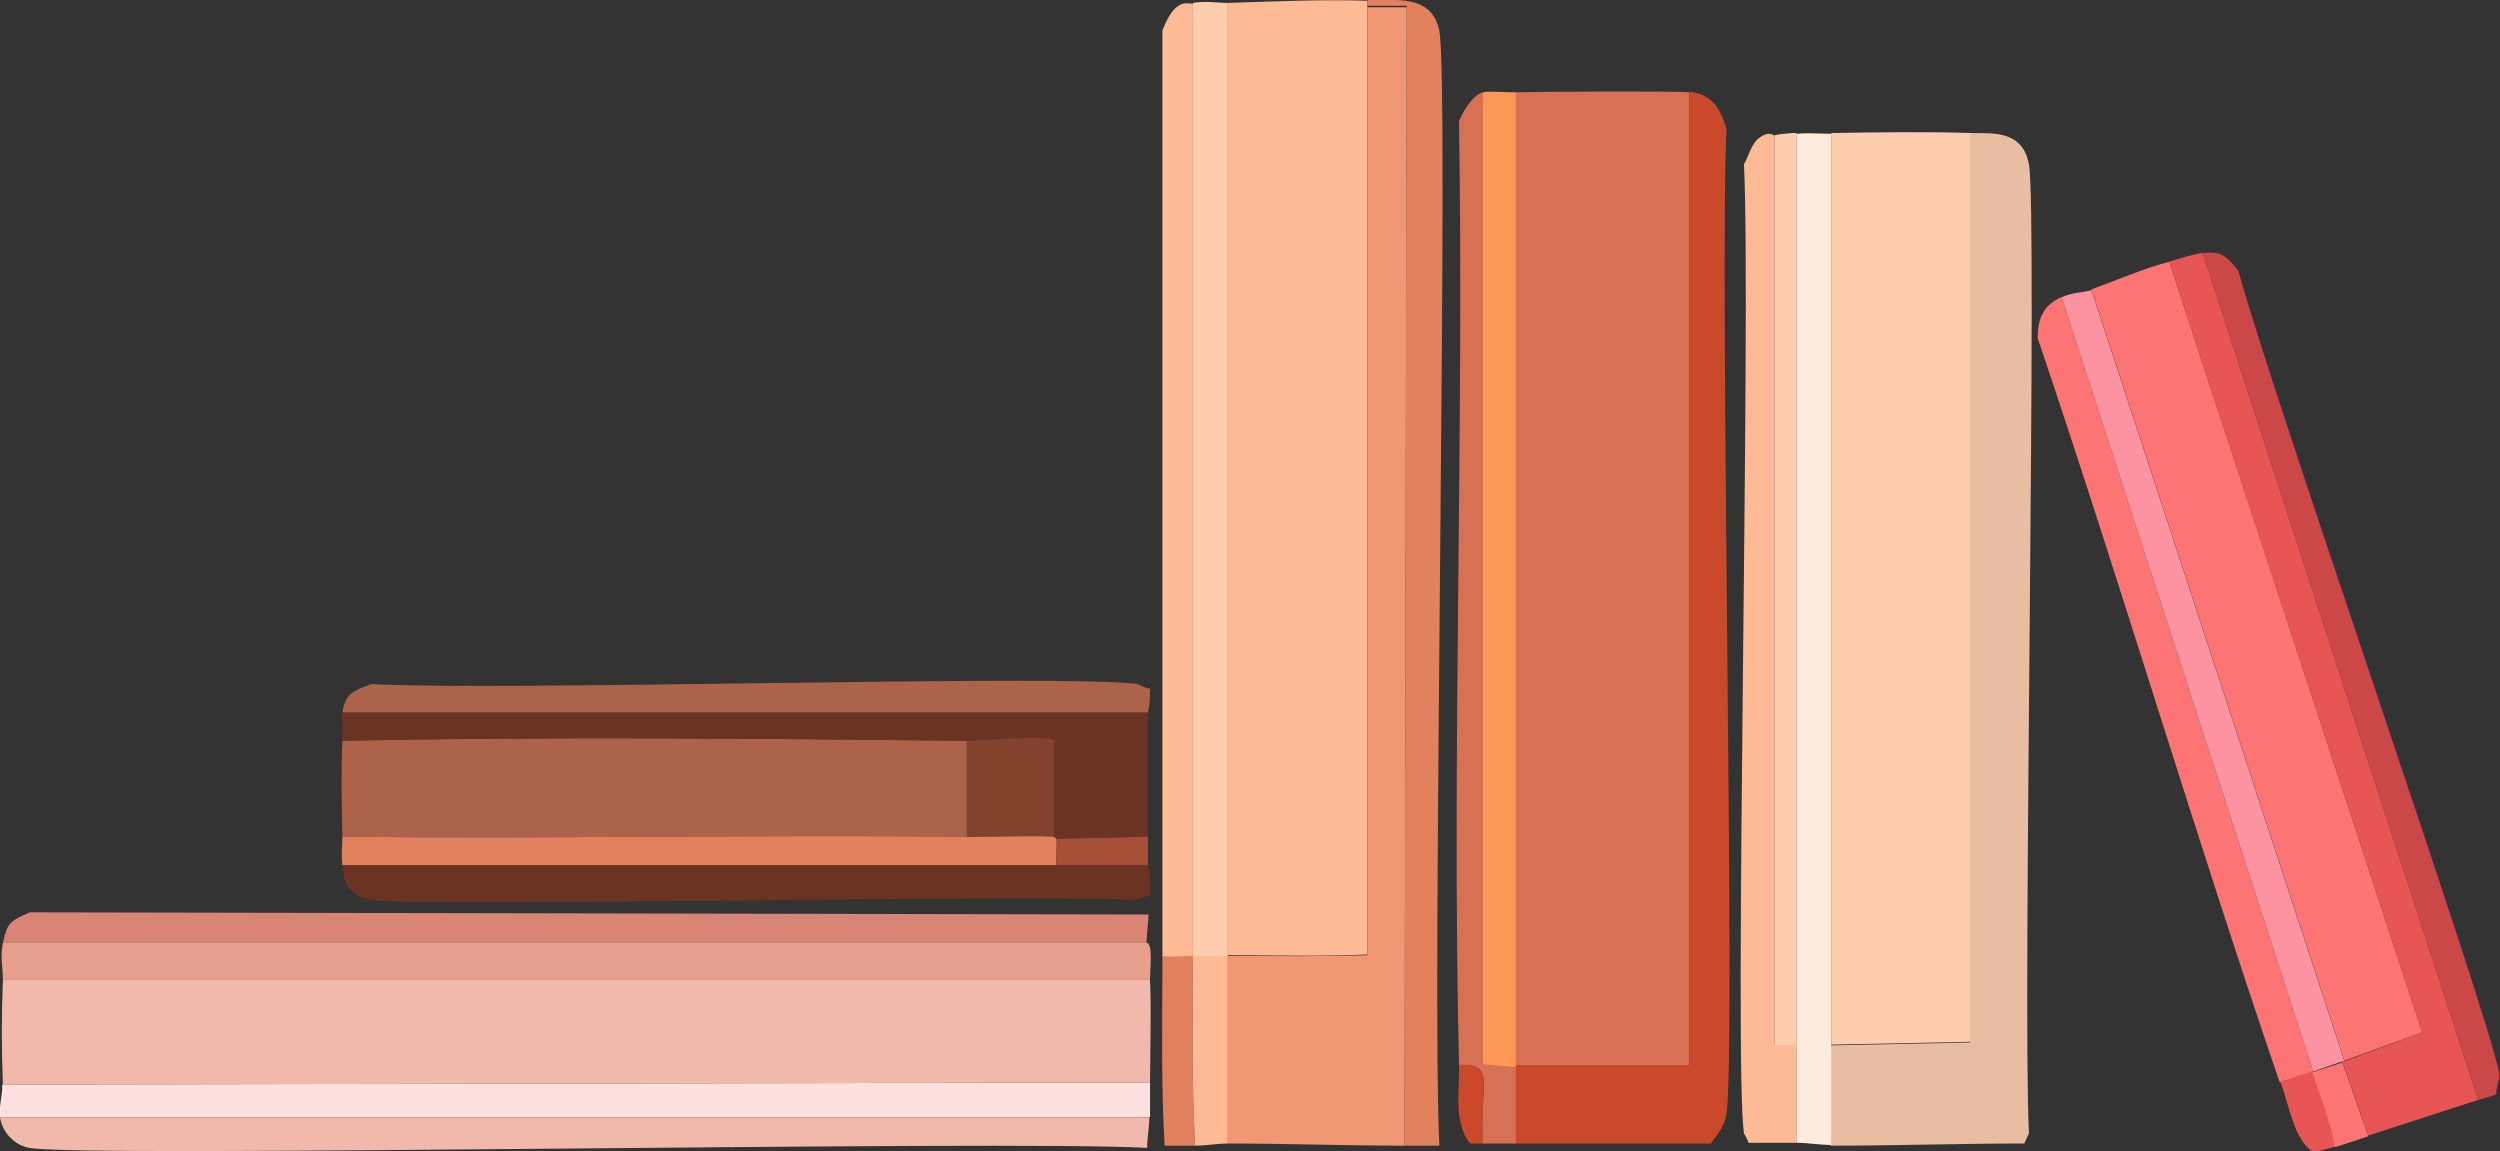 <?xml version="1.0" encoding="UTF-8"?>
<svg id="Ebene_2" data-name="Ebene 2" xmlns="http://www.w3.org/2000/svg" viewBox="0 0 34.39 15.84"><rect x="0" y="0" width="34.39" height="15.84" fill="#333333" stroke="none"/>
  <defs>
    <style>
      .cls-1 {
        fill: #fc7574;
      }

      .cls-2 {
        fill: #cc4747;
      }

      .cls-3 {
        fill: #e9bda2;
      }

      .cls-4 {
        fill: #83422c;
      }

      .cls-5 {
        fill: #6b3322;
      }

      .cls-6 {
        fill: #f09874;
      }

      .cls-7 {
        fill: #d87053;
      }

      .cls-8 {
        fill: #e6a08d;
      }

      .cls-9 {
        fill: #f1b9ac;
      }

      .cls-10 {
        fill: #a75037;
      }

      .cls-11 {
        fill: #ac634a;
      }

      .cls-12 {
        fill: #e1815e;
      }

      .cls-13 {
        fill: #fe9755;
      }

      .cls-14 {
        fill: #fecdad;
      }

      .cls-15 {
        fill: #d88576;
      }

      .cls-16 {
        fill: #fce1de;
      }

      .cls-17 {
        fill: #fdecde;
      }

      .cls-18 {
        fill: #fdba95;
      }

      .cls-19 {
        fill: #e75554;
      }

      .cls-20 {
        fill: #ca492b;
      }

      .cls-21 {
        fill: #fd92a0;
      }
    </style>
  </defs>
  <g id="Ebene_1-2" data-name="Ebene 1">
    <g id="Generatives_Objekt" data-name="Generatives Objekt">
      <path class="cls-7" d="M23.24,1.27v13.4h-2.4V1.27c.33-.01,2.25-.02,2.4,0Z"/>
      <path class="cls-18" d="M18.81,0v13.13c-.64.03-1.28.01-1.92.01V.04c.64-.02,1.28-.05,1.92-.03Z"/>
      <path class="cls-14" d="M27.11,1.83v12.5l-1.92.04V1.83c.58-.01,1.36-.02,1.92,0Z"/>
      <path class="cls-9" d="M.04,13.48h15.78c.02.47,0,.94,0,1.41l-15.78.03c-.02-.49-.02-.95,0-1.44Z"/>
      <path class="cls-15" d="M15.77,12.97H.04c.06-.28.1-.3.37-.42l15.39.03"/>
      <path class="cls-3" d="M27.85,15.73c-.89,0-1.78.03-2.67.03v-1.38l1.92-.04V1.83c.27.01.72-.06.81.43.12.66-.09,11.53,0,13.33l-.06.13Z"/>
      <path class="cls-1" d="M29.84,3.6l3.48,10.6-1.07.39-3.48-10.61c.36-.13.7-.28,1.07-.38Z"/>
      <path class="cls-11" d="M4.71,10.19c2.86-.06,5.73-.03,8.59,0v1.32c-2.86-.03-5.73.03-8.59,0-.01-.4-.02-.92,0-1.32Z"/>
      <path class="cls-20" d="M23.54,15.73c-.9,0-1.8,0-2.7,0v-1.08h2.4s0-13.39,0-13.39c.31.04.43.23.51.52-.1,1.98.13,12.7,0,13.54-.02.15-.12.29-.21.4Z"/>
      <path class="cls-8" d="M.04,12.97h15.74c.08.03.04.34.04.51H.04c0-.18-.04-.3,0-.51Z"/>
      <path class="cls-16" d="M.04,14.92l15.78-.03c0,.16,0,.32,0,.48H0c-.02-.15.04-.32.03-.45Z"/>
      <path class="cls-19" d="M30.3,3.48l3.79,11.65c-.5.16-1.01.33-1.51.49l-.36-1.02h.03s1.07-.4,1.07-.4l-3.48-10.6c.13-.04.35-.11.46-.12Z"/>
      <path class="cls-12" d="M19.8,15.76c-.16,0-.32,0-.48,0l.03-15.68h-.54V0c.38.01.89-.09.99.43.14.75-.11,13.29,0,15.32Z"/>
      <path class="cls-17" d="M25.19,1.83v13.92c-.16,0-.33-.03-.48-.03V1.85h-.06c.18-.03.36-.01.54-.01Z"/>
      <path class="cls-9" d="M0,15.37h15.81c0,.14-.03.29-.03.42-2.04-.11-14.62.14-15.38,0-.21-.04-.37-.22-.4-.42Z"/>
      <path class="cls-14" d="M16.89.04v13.12c-.16,0-.32,0-.48,0,0-4.37,0-8.74,0-13.12.2-.03.31,0,.48,0Z"/>
      <path class="cls-18" d="M24.41,1.86v12.5h.3v1.36c-.22,0-.44,0-.66,0,0-.03-.06-.13-.06-.13-.14-.91.1-11.31,0-13.33.07-.12.1-.29.22-.37.12-.09.19-.03.19-.03Z"/>
      <path class="cls-13" d="M20.85,1.27v13.42l-.45-.04V1.27c.07-.02.3,0,.45,0Z"/>
      <path class="cls-5" d="M4.71,9.8h11.08c0,.57,0,1.14,0,1.71l-1.26.03s-.03-.03-.03-.03v-1.33c-.08-.07-1.03.02-1.2.01-2.86-.03-5.73-.06-8.59,0,0-.12-.01-.29,0-.39Z"/>
      <path class="cls-18" d="M16.41.04c0,4.37,0,8.74,0,13.12-.14,0-.28.02-.42,0,0-4.25,0-8.49,0-12.74.18-.47.35-.36.42-.37Z"/>
      <path class="cls-1" d="M28.36,4.09c1.15,3.55,2.31,7.1,3.46,10.65l-.46.15c-1.16-3.39-2.18-6.84-3.33-10.24,0-.27.08-.45.32-.56Z"/>
      <path class="cls-5" d="M4.71,11.9h9.82s1.26,0,1.26,0c0,.02.05.13.03.42l-.22.06c-1.57-.08-9.86.1-10.48,0-.42-.07-.39-.35-.4-.48Z"/>
      <path class="cls-21" d="M28.77,3.99l3.48,10.61h-.03s-.4.14-.4.14c-1.15-3.55-2.31-7.1-3.46-10.65.14-.07.29-.06.41-.1Z"/>
      <path class="cls-7" d="M20.85,14.68v1.05c-.15,0-.3,0-.45,0-.06-.78.2-1.11-.33-1.08-.1-4.32.07-8.66,0-12.98.05-.13.19-.37.33-.4v13.37l.45.04Z"/>
      <path class="cls-2" d="M34.35,15.05c-.09.03-.17.06-.26.08l-3.79-11.65c.27-.02.31.03.49.24.46,1.7,3.47,10.3,3.59,11.05.01.08-.05.2-.04.28Z"/>
      <path class="cls-11" d="M15.82,9.47c0,.27-.03.31-.03.33H4.71c.04-.27.16-.3.4-.39,1.84.1,9.52-.14,10.54,0,0,0,.11.06.16.06Z"/>
      <path class="cls-12" d="M4.71,11.51c2.86.03,5.73-.03,8.59,0,.17,0,1.14-.02,1.2,0,0,0,.03.03.03.03.02.04-.01.26,0,.36H4.71c-.02-.13,0-.26,0-.39Z"/>
      <path class="cls-14" d="M24.65,1.83h.06v12.55h-.3V1.86c.09-.02.15-.02.24-.03Z"/>
      <path class="cls-12" d="M16.41,13.15c0,.87-.02,1.74.03,2.61-.14,0-.28,0-.42,0-.05-.86-.03-1.74-.03-2.61.14.02.28,0,.42,0Z"/>
      <path class="cls-19" d="M31.82,14.74c.11.34.25.68.31,1.03-.26.08-.31.07-.32.07-.25-.16-.32-.63-.44-.96l.46-.15Z"/>
      <path class="cls-20" d="M20.4,15.73c-.06,0-.12,0-.18,0-.23-.3-.14-.72-.15-1.08.53-.03.27.3.33,1.08Z"/>
      <path class="cls-6" d="M19.32,15.76c-.81,0-1.62-.03-2.43-.03v-2.58c.64,0,1.28.01,1.92-.01V.1h.54s-.03,15.66-.03,15.66Z"/>
      <path class="cls-18" d="M16.89,13.15v2.58c-.14,0-.3.03-.45.03-.05-.87-.03-1.74-.03-2.61.16,0,.32,0,.48,0Z"/>
      <path class="cls-10" d="M14.53,11.54l1.26-.03c0,.13,0,.26,0,.39h-1.26c-.01-.1.02-.32,0-.36Z"/>
      <path class="cls-1" d="M32.22,14.61l.36,1.02c-.15.05-.3.1-.46.15-.06-.35-.2-.69-.31-1.03l.4-.13Z"/>
      <path class="cls-4" d="M13.3,10.19c.17,0,1.12-.08,1.2-.01v1.33c-.05-.02-1.02,0-1.2,0v-1.32Z"/>
    </g>
  </g>
</svg>
